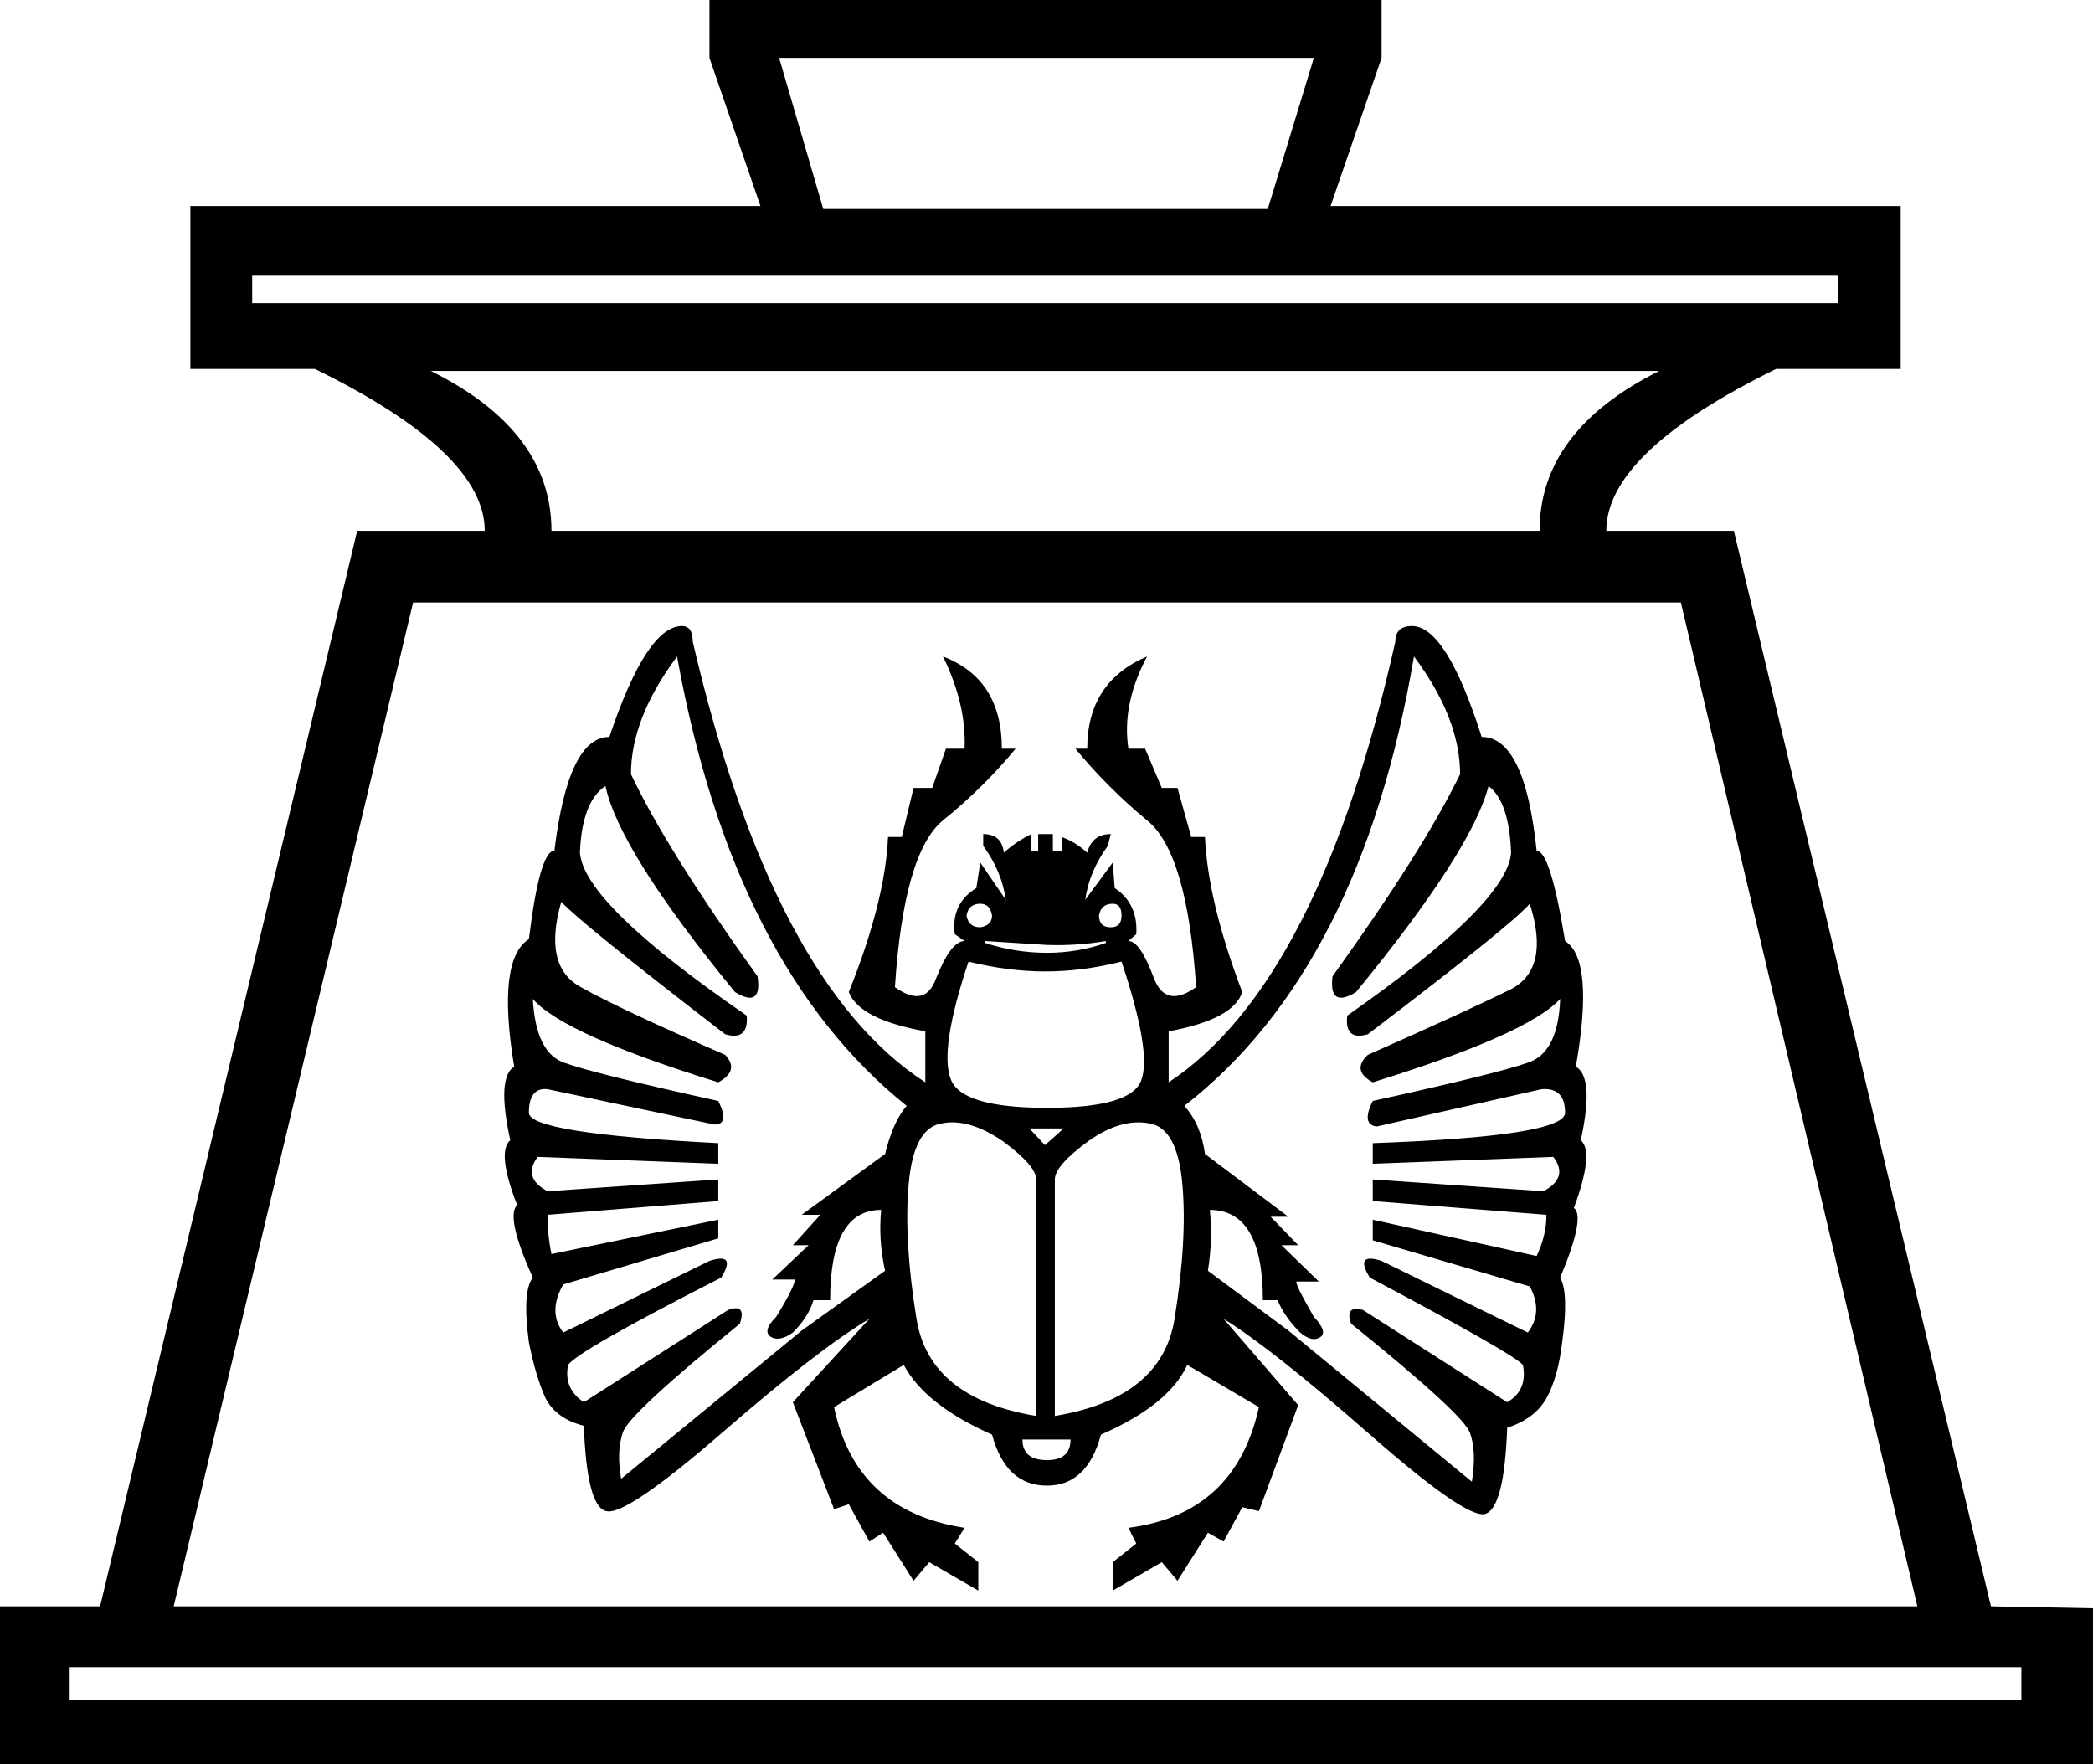 <?xml version='1.0' encoding ='UTF-8' standalone='yes'?>
<svg width='21.33' height='17.98' xmlns='http://www.w3.org/2000/svg' xmlns:xlink='http://www.w3.org/1999/xlink' xmlns:inkscape='http://www.inkscape.org/namespaces/inkscape'>
<path style='fill:#000000; stroke:none' d=' M 20.6 17.32  L 20.6 16.99  L 0.71 16.99  L 0.71 17.32  L 20.6 17.32  Z  M 19.54 16.37  L 17.13 6.14  L 4.21 6.14  L 1.77 16.37  L 19.54 16.37  Z  M 15.69 5.41  Q 15.69 4.39 16.91 3.78  L 4.39 3.78  Q 5.62 4.39 5.62 5.41  L 15.69 5.41  Z  M 18.73 3.09  L 18.73 2.81  L 2.57 2.81  L 2.57 3.09  L 18.73 3.09  Z  M 12.92 2.13  L 13.39 0.59  L 7.94 0.59  L 8.39 2.13  L 12.92 2.13  Z  M 14.08 0  L 14.08 0.59  L 13.56 2.1  L 19.37 2.1  L 19.37 3.76  Q 19.35 3.76 18.1 3.76  Q 16.37 4.61 16.37 5.41  L 17.67 5.41  L 20.29 16.37  L 21.33 16.39  L 21.33 17.98  L 0 17.98  L 0 16.37  L 1.02 16.37  L 3.64 5.41  L 4.94 5.41  Q 4.94 4.61 3.21 3.76  Q 1.96 3.76 1.94 3.76  L 1.94 2.1  L 7.75 2.1  L 7.23 0.59  L 7.23 0  L 14.08 0  Z  M 10.56 14.43  L 10.56 12.02  Q 10.56 11.88 10.22 11.63  Q 9.87 11.39 9.59 11.45  Q 9.31 11.5 9.26 12.07  Q 9.21 12.64 9.34 13.44  Q 9.47 14.25 10.56 14.43  Z  M 9.85 9.33  Q 9.87 9.45 9.99 9.45  Q 10.11 9.43 10.11 9.33  Q 10.09 9.21 9.99 9.21  Q 9.87 9.21 9.85 9.33  Z  M 8.98 12.33  Q 8.46 12.33 8.46 13.25  L 8.29 13.25  Q 8.24 13.42 8.08 13.58  Q 7.94 13.68 7.85 13.62  Q 7.77 13.56 7.91 13.42  Q 8.1 13.11 8.1 13.04  L 7.87 13.04  L 8.24 12.69  L 8.08 12.69  L 8.36 12.38  L 8.17 12.38  L 9.02 11.76  Q 9.1 11.43 9.24 11.27  Q 7.47 9.85 6.9 6.69  Q 6.43 7.32 6.43 7.89  Q 6.8 8.67 7.72 9.95  Q 7.77 10.28 7.49 10.11  Q 6.31 8.67 6.17 8.01  Q 5.93 8.17 5.91 8.69  Q 5.95 9.21 7.61 10.35  Q 7.63 10.61 7.39 10.54  Q 5.91 9.4 5.72 9.19  Q 5.53 9.85 5.92 10.06  Q 6.31 10.28 7.39 10.75  Q 7.54 10.91 7.32 11.03  Q 5.74 10.54 5.43 10.18  Q 5.46 10.73 5.75 10.83  Q 6.05 10.94 7.32 11.22  Q 7.44 11.46 7.28 11.46  L 5.58 11.1  Q 5.39 11.08 5.39 11.34  Q 5.39 11.55 7.32 11.65  L 7.32 11.86  L 5.48 11.79  Q 5.32 12 5.58 12.14  L 7.32 12.02  L 7.32 12.24  L 5.58 12.38  Q 5.58 12.59 5.62 12.78  L 7.32 12.43  L 7.32 12.62  L 5.74 13.09  Q 5.58 13.37 5.74 13.58  L 7.23 12.85  Q 7.51 12.76 7.35 13.02  Q 5.88 13.77 5.79 13.91  Q 5.74 14.15 5.95 14.29  L 7.42 13.35  Q 7.61 13.28 7.54 13.49  Q 6.43 14.39 6.35 14.59  Q 6.28 14.79 6.33 15.07  L 8.17 13.56  L 9.02 12.95  L 9.02 12.95  Q 8.95 12.64 8.98 12.33  Z  M 10.11 14.62  Q 9.43 14.32 9.21 13.91  L 8.5 14.34  Q 8.72 15.4 9.83 15.57  L 9.73 15.73  L 9.97 15.92  L 9.97 16.21  L 9.47 15.92  L 9.31 16.11  L 9 15.62  L 8.86 15.71  L 8.65 15.33  L 8.5 15.38  L 8.08 14.29  L 8.86 13.44  Q 8.34 13.75 7.36 14.6  Q 6.38 15.45 6.18 15.4  Q 5.98 15.36 5.95 14.53  Q 5.67 14.46 5.56 14.25  Q 5.46 14.03 5.39 13.68  Q 5.32 13.16 5.43 13.02  Q 5.15 12.4 5.27 12.28  Q 5.06 11.74 5.2 11.62  Q 5.06 10.98 5.24 10.87  Q 5.06 9.78 5.39 9.57  Q 5.5 8.67 5.65 8.67  Q 5.79 7.51 6.21 7.51  Q 6.59 6.38 6.95 6.38  Q 7.06 6.38 7.06 6.54  Q 7.87 10.02 9.43 11.03  L 9.43 10.51  Q 8.76 10.39 8.65 10.11  Q 9.02 9.19 9.05 8.53  L 9.19 8.53  L 9.31 8.03  L 9.5 8.03  L 9.64 7.63  L 9.83 7.63  Q 9.85 7.18 9.61 6.69  Q 10.21 6.92 10.21 7.63  L 10.35 7.63  Q 10.02 8.03 9.61 8.36  Q 9.21 8.69 9.12 10.06  Q 9.43 10.28 9.54 9.97  Q 9.69 9.59 9.83 9.59  L 9.73 9.52  Q 9.69 9.21 9.95 9.05  L 9.99 8.79  L 10.25 9.17  Q 10.21 8.88 10.02 8.62  L 10.02 8.5  Q 10.21 8.5 10.23 8.69  Q 10.35 8.58 10.51 8.5  L 10.51 8.67  L 10.58 8.67  L 10.58 8.5  L 10.73 8.5  L 10.73 8.67  L 10.82 8.67  L 10.82 8.53  Q 10.96 8.58 11.08 8.69  Q 11.13 8.5 11.32 8.5  L 11.29 8.62  Q 11.1 8.88 11.06 9.17  L 11.34 8.79  L 11.36 9.05  Q 11.6 9.21 11.58 9.52  L 11.5 9.59  Q 11.62 9.59 11.76 9.97  Q 11.88 10.28 12.19 10.06  Q 12.1 8.69 11.69 8.36  Q 11.29 8.03 10.96 7.63  L 11.08 7.63  Q 11.08 6.95 11.69 6.69  Q 11.43 7.18 11.5 7.63  L 11.67 7.63  L 11.84 8.03  L 12 8.03  L 12.14 8.53  L 12.28 8.53  Q 12.31 9.19 12.66 10.11  Q 12.57 10.39 11.91 10.51  L 11.91 11.03  Q 13.44 10.02 14.22 6.54  Q 14.22 6.38 14.39 6.38  Q 14.74 6.38 15.1 7.51  Q 15.54 7.51 15.66 8.67  Q 15.8 8.67 15.95 9.59  Q 16.25 9.78 16.06 10.87  Q 16.25 10.98 16.11 11.62  Q 16.25 11.74 16.04 12.31  Q 16.16 12.4 15.9 13.02  Q 15.99 13.18 15.92 13.68  Q 15.88 14.03 15.76 14.25  Q 15.64 14.46 15.36 14.55  Q 15.33 15.38 15.13 15.43  Q 14.93 15.47 13.95 14.61  Q 12.97 13.75 12.47 13.44  L 13.23 14.32  L 12.83 15.4  L 12.66 15.36  L 12.47 15.71  L 12.31 15.62  L 12 16.11  L 11.84 15.92  L 11.34 16.21  L 11.34 15.92  L 11.58 15.73  L 11.5 15.57  Q 12.59 15.43 12.83 14.34  L 12.1 13.91  Q 11.91 14.32 11.22 14.62  Q 11.08 15.14 10.67 15.14  Q 10.25 15.14 10.11 14.62  Z  M 12.33 12.33  Q 12.36 12.64 12.31 12.95  L 12.31 12.95  L 13.13 13.56  L 15 15.1  Q 15.05 14.79 14.98 14.6  Q 14.91 14.41 13.77 13.49  Q 13.7 13.3 13.89 13.35  L 15.36 14.29  Q 15.57 14.17 15.52 13.91  Q 15.43 13.8 13.96 13.02  Q 13.8 12.76 14.08 12.85  L 15.57 13.58  Q 15.73 13.37 15.59 13.11  L 13.99 12.64  L 13.99 12.43  L 15.66 12.8  Q 15.76 12.59 15.76 12.38  L 13.99 12.24  L 13.99 12.02  L 15.73 12.14  Q 15.99 12 15.83 11.79  L 13.99 11.86  L 13.99 11.65  Q 15.95 11.58 15.95 11.34  Q 15.95 11.08 15.71 11.1  L 14.03 11.48  Q 13.87 11.46 13.99 11.22  Q 15.26 10.94 15.57 10.83  Q 15.88 10.73 15.9 10.18  Q 15.57 10.54 13.99 11.03  Q 13.77 10.91 13.94 10.75  Q 15 10.28 15.4 10.08  Q 15.8 9.87 15.59 9.21  Q 15.4 9.43 13.94 10.54  Q 13.7 10.61 13.73 10.35  Q 15.36 9.21 15.4 8.69  Q 15.38 8.17 15.17 8.01  Q 15 8.67 13.82 10.11  Q 13.54 10.28 13.58 9.95  Q 14.5 8.67 14.88 7.89  Q 14.88 7.32 14.41 6.69  Q 13.87 9.87 12.07 11.27  Q 12.24 11.46 12.28 11.76  L 13.13 12.4  L 12.95 12.4  L 13.23 12.69  L 13.06 12.69  L 13.44 13.06  L 13.21 13.06  Q 13.21 13.11 13.39 13.42  Q 13.54 13.58 13.45 13.63  Q 13.37 13.68 13.25 13.58  Q 13.09 13.42 13.02 13.25  L 12.87 13.25  Q 12.87 12.33 12.33 12.33  Z  M 11.43 9.33  Q 11.43 9.21 11.34 9.21  Q 11.22 9.21 11.2 9.33  Q 11.2 9.45 11.32 9.45  Q 11.43 9.45 11.43 9.33  Z  M 11.27 9.61  L 11.27 9.59  Q 10.98 9.64 10.67 9.63  Q 10.35 9.61 10.04 9.59  L 10.04 9.61  Q 10.35 9.71 10.67 9.71  Q 10.98 9.71 11.27 9.61  Z  M 10.91 14.67  L 10.42 14.67  Q 10.42 14.88 10.67 14.88  Q 10.91 14.88 10.91 14.67  Z  M 10.75 14.43  Q 11.84 14.25 11.97 13.44  Q 12.1 12.64 12.05 12.07  Q 12 11.5 11.72 11.45  Q 11.43 11.39 11.09 11.63  Q 10.75 11.88 10.75 12.02  L 10.75 14.43  Z  M 9.87 9.8  Q 9.57 10.7 9.69 11  Q 9.8 11.29 10.67 11.29  Q 11.53 11.29 11.63 11.01  Q 11.74 10.73 11.43 9.8  Q 11.03 9.9 10.65 9.9  Q 10.28 9.9 9.87 9.8  Z  M 10.65 11.67  L 10.84 11.5  L 10.49 11.5  L 10.65 11.67  Z '/></svg>
